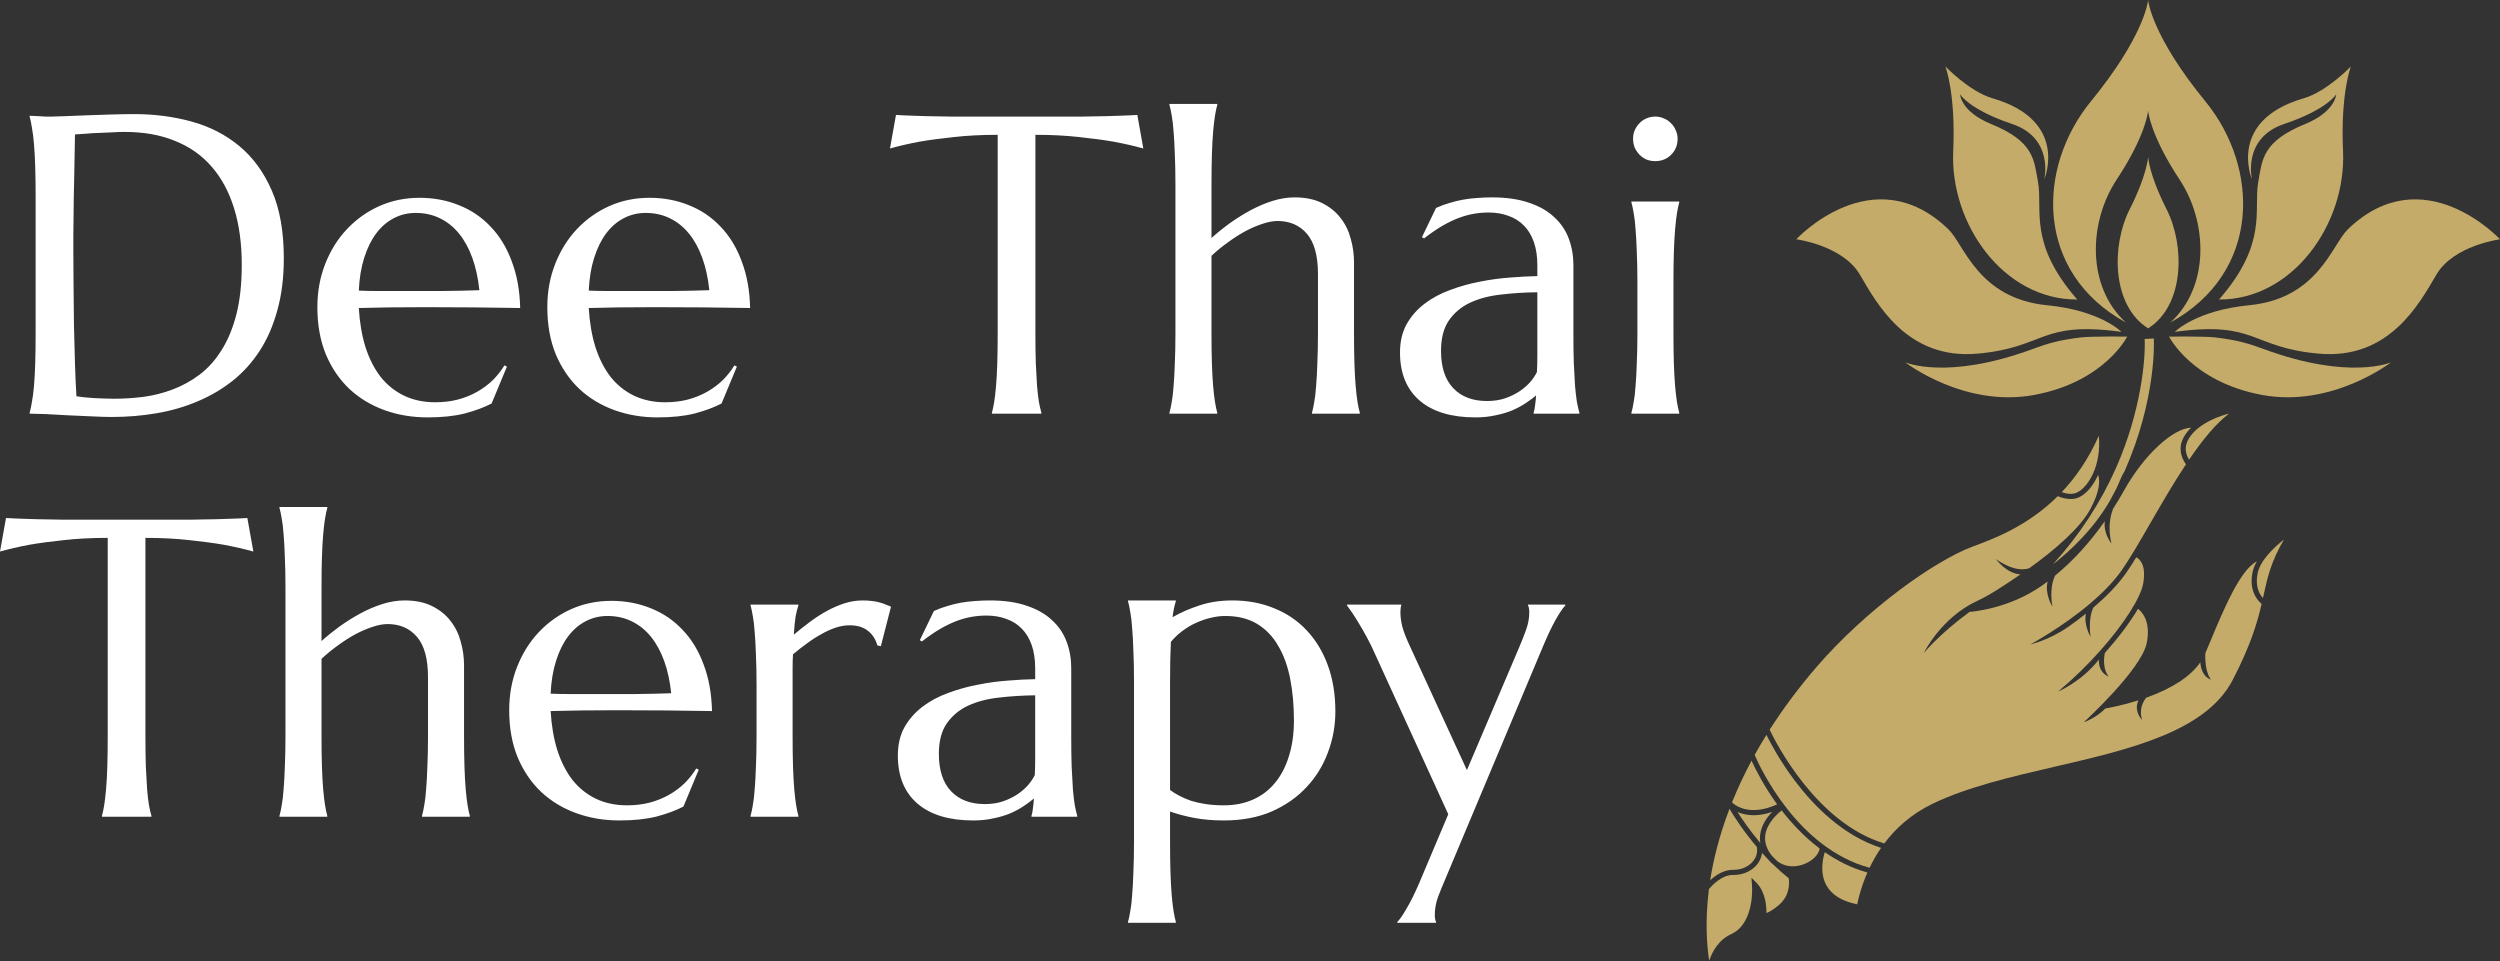 <svg width="2357" height="906" viewBox="0 0 2357 906" fill="none" xmlns="http://www.w3.org/2000/svg">
<rect x="0" y="0" width="2357" height="906" fill="#333333" stroke="none"/>
<path d="M2004.26 304.068C1966.9 269.925 1969.22 209.252 1995.61 169.308C2023.17 127.592 2025.13 105.178 2025.13 105.178L2025.25 104.242L2025.38 105.178C2025.38 105.178 2027.34 127.592 2054.9 169.308C2081.29 209.252 2083.61 269.925 2046.24 304.068C2131.7 257.06 2130.81 158.596 2079.13 95.447C2029.04 34.252 2025.47 1.371 2025.47 1.371L2025.25 0L2025.03 1.371C2025.03 1.371 2021.46 34.252 1971.38 95.447C1919.7 158.595 1918.81 257.06 2004.26 304.068Z" fill="url(#paint0_linear_202_103)"/>
<path d="M2042.52 197.038C2026.47 165.509 2025.33 148.566 2025.33 148.566L2025.25 147.859L2025.18 148.566C2025.18 148.566 2024.04 165.509 2007.99 197.038C1990.19 232.007 1991.19 287.999 2025.13 309.503C2025.13 309.556 2025.13 309.612 2025.13 309.666C2025.17 309.64 2025.21 309.611 2025.26 309.585C2025.3 309.611 2025.34 309.64 2025.38 309.666C2025.38 309.612 2025.38 309.556 2025.38 309.503C2059.32 287.999 2060.32 232.007 2042.52 197.038Z" fill="url(#paint1_linear_202_103)"/>
<path d="M2153.53 116.873C2194.09 103.253 2202.6 88.898 2202.6 88.898C2202.6 88.898 2201.95 105.207 2173.33 116.904C2132.93 133.414 2132.84 150.323 2129.04 171.826C2124.47 197.71 2138.48 229.323 2092.08 282.393C2161.55 282.716 2212.14 211.223 2209.02 142.456C2206.54 87.952 2216.39 62.648 2216.39 62.648C2216.39 62.648 2193.72 86.353 2172.01 92.642C2099.43 113.667 2123.16 169.037 2123.16 169.037C2123.16 169.037 2113.75 130.231 2153.53 116.873Z" fill="url(#paint2_linear_202_103)"/>
<path d="M2213.59 216.151C2198.51 230.703 2185.67 281.436 2120.47 287.783C2070.13 292.684 2050.4 312.889 2050.4 312.889C2127.78 302.274 2121.61 327.732 2186.33 333.432C2252.41 339.253 2280.86 286.511 2297.04 258.909C2313.22 231.307 2357 225.596 2357 225.596C2357 225.596 2284.65 147.608 2213.59 216.151Z" fill="url(#paint3_linear_202_103)"/>
<path d="M2134.05 329.025C2120.53 324.045 2109.55 320.536 2087.82 318.045C2078.6 316.988 2045.02 317.336 2045.02 317.336C2045.02 317.336 2066.17 359.927 2132.46 372.321C2198.76 384.716 2254.28 341.572 2254.28 341.572C2254.28 341.572 2215.36 358.976 2134.05 329.025Z" fill="url(#paint4_linear_202_103)"/>
<path d="M1841.49 142.457C1838.37 211.224 1888.96 282.717 1958.43 282.395C1912.03 229.324 1926.04 197.711 1921.47 171.827C1917.67 150.326 1917.57 133.415 1877.18 116.906C1848.56 105.209 1847.91 88.899 1847.91 88.899C1847.91 88.899 1856.42 103.255 1896.98 116.874C1936.76 130.232 1927.35 169.037 1927.35 169.037C1927.35 169.037 1951.08 113.668 1878.5 92.642C1856.79 86.352 1834.12 62.648 1834.12 62.648C1834.12 62.648 1843.96 87.953 1841.49 142.457Z" fill="url(#paint5_linear_202_103)"/>
<path d="M1753.47 258.909C1769.65 286.511 1798.09 339.252 1864.18 333.432C1928.9 327.732 1922.73 302.274 2000.11 312.888C2000.11 312.888 1980.38 292.684 1930.04 287.783C1864.83 281.435 1852 230.703 1836.92 216.15C1765.86 147.608 1693.51 225.597 1693.51 225.597C1693.51 225.597 1737.29 231.307 1753.47 258.909Z" fill="url(#paint6_linear_202_103)"/>
<path d="M2005.49 317.336C2005.49 317.336 1971.91 316.988 1962.69 318.045C1940.96 320.536 1929.98 324.044 1916.46 329.025C1835.15 358.974 1796.23 341.572 1796.23 341.572C1796.23 341.572 1851.75 384.716 1918.05 372.321C1984.35 359.925 2005.49 317.336 2005.49 317.336Z" fill="url(#paint7_linear_202_103)"/>
<path d="M1675.7 812.008C1682.3 816.942 1690.98 818.133 1699.8 815.096C1708.29 812.177 1714.78 805.896 1715.59 799.951C1700.81 788.834 1688.86 775.838 1679.76 764.07C1677.41 765.843 1665.75 775.216 1664.26 787.719C1663.49 794.174 1665.58 800.561 1670.44 806.738C1672.14 808.501 1673.89 810.261 1675.7 812.008Z" fill="url(#paint8_linear_202_103)"/>
<path d="M1675.49 758.344C1662.91 740.982 1654.99 725.162 1651.35 717.168C1644.04 730.833 1637.97 743.986 1632.93 756.51C1634.5 758.085 1648.33 770.744 1675.49 758.344Z" fill="url(#paint9_linear_202_103)"/>
<path d="M1692.52 736.545C1678.44 717.944 1669.2 700.566 1665.38 692.852C1661.41 699.25 1657.72 705.558 1654.29 711.767C1659.78 724.473 1694.92 799.814 1762.63 818.136C1765.57 812.003 1769.14 805.655 1773.49 799.36C1737.25 787.886 1709.54 759.039 1692.52 736.545Z" fill="url(#paint10_linear_202_103)"/>
<path d="M1670.88 765.43C1664.24 767.728 1658.4 768.611 1653.35 768.611C1647.03 768.611 1641.97 767.229 1638.14 765.552C1642.85 772.956 1650.11 783.495 1659.6 794.726C1659.19 792.207 1659.13 789.661 1659.44 787.093C1660.55 777.785 1666.21 770.226 1670.88 765.43Z" fill="url(#paint11_linear_202_103)"/>
<path d="M1652.33 812.509C1654.74 809.776 1657.39 805.163 1656.41 798.709L1656.49 798.697C1643.8 783.781 1634.9 769.84 1630.56 762.547C1620.76 788.174 1615.3 810.988 1612.36 829.916C1617.4 825.291 1625.21 819.887 1634.12 820.052C1641.22 820.222 1648.05 817.388 1652.33 812.509Z" fill="url(#paint12_linear_202_103)"/>
<path d="M1958.21 464.352C1968.54 459.457 1981.35 439.415 1978.79 410.797C1969.02 432.897 1956.83 450.251 1943.79 463.995C1947.48 465.316 1953.33 466.663 1958.21 464.352Z" fill="url(#paint13_linear_202_103)"/>
<path d="M2063.86 433.391C2076.23 415.18 2089.03 399.348 2101.59 389.914C2081.82 395.035 2066.28 405.421 2061.8 417.277C2059.29 423.934 2061.65 429.826 2063.86 433.391Z" fill="url(#paint14_linear_202_103)"/>
<path d="M2128.51 540.366C2125.88 552.928 2130.26 560.294 2133.51 563.828C2133.73 562.857 2133.94 561.896 2134.15 560.941C2137.83 544.311 2141.07 529.633 2153.29 508.668C2143.96 516.081 2131.05 528.231 2128.51 540.366Z" fill="url(#paint15_linear_202_103)"/>
<path d="M2123.75 539.375C2124.48 535.89 2125.93 532.448 2127.83 529.122C2112.04 537.451 2096.98 573.406 2084.59 603.014C2082.77 607.376 2080.97 611.667 2079.19 615.823C2078.39 634.397 2084.5 640.638 2084.56 640.699C2084.56 640.699 2075.56 638.791 2074.45 624.406C2065.39 637.534 2048.69 648.608 2024.57 657.392C2024.19 657.532 2023.81 657.665 2023.43 657.8C2015.4 667.819 2019.43 678.378 2019.62 678.836C2019.62 678.836 2011.2 670.644 2016.17 660.249C2001.58 664.89 1989.05 667.248 1984.94 667.959C1975.8 677.272 1964.58 680.93 1964.58 680.93C1965.13 680.436 2018.85 631.357 2023.94 606.204C2028.28 584.764 2018.32 575.897 2015.71 573.983C2008.17 586.837 1997.02 601.465 1984.42 615.689C1981.55 631.077 1987.88 637.532 1988.16 637.804C1988.16 637.804 1978.38 635.096 1978.82 621.869C1962.44 642.82 1940.42 651.972 1940.42 651.972C1954.97 639.826 1968.33 626.663 1979.82 613.778C1979.84 613.664 1980.09 613.482 1980.09 613.482C2002.94 587.798 2018.3 563.26 2020.61 550.147C2023.8 531.954 2016.75 526.72 2014.07 525.414C2010.65 531.001 2007.4 536.063 2004.4 540.339C1996.17 552.092 1984.97 563.169 1973.73 572.714C1968.35 582.937 1970.92 600.157 1970.95 600.335C1970.95 600.335 1964.34 589.075 1966.61 578.566C1960.81 583.172 1955.17 587.321 1950.1 590.869C1931.84 603.632 1914.27 607.527 1914.27 607.527C1914.68 607.306 1943.51 591.789 1969.93 569.553C1970 569.446 1970.05 569.335 1970.12 569.23L1970.24 569.3C1981.58 559.724 1992.46 548.914 2000.42 537.548C2008.01 526.72 2017.29 510.648 2027.12 493.634C2037.55 475.56 2049.02 455.699 2060.94 437.74C2057.99 433.676 2053.56 425.349 2057.26 415.555C2058.9 411.199 2061.84 407.033 2065.78 403.199C2048.38 403.96 2021.21 429.022 2002.55 462.428C1999.13 468.539 1995.59 474.418 1991.94 480.111L1992.07 480.158C1985.83 496.373 1990.74 512.259 1990.79 512.417C1990.79 512.417 1982.98 503.711 1984.39 491.383C1970.25 511.499 1954.59 528.676 1937.52 542.7C1931.49 555.276 1935.02 571.788 1935.06 571.955C1935.06 571.955 1927.58 560.351 1930.46 548.238C1929.14 549.24 1927.81 550.245 1926.47 551.21C1894.84 573.939 1859.36 576.722 1856.91 576.891C1829.13 597.136 1813.77 615.622 1813.77 615.622C1813.84 615.5 1830.04 582.187 1864.46 566.353C1876.14 560.982 1890.2 551.589 1904.85 541.563C1891.58 540.749 1881.71 527.061 1881.71 527.061C1881.88 527.195 1899.07 540.329 1912.92 535.817L1912.94 535.896C1937.4 518.387 1961.06 497.813 1970.65 480.177C1979.82 463.298 1980.03 452.925 1978.06 447.733C1973.7 457.719 1967.14 465.506 1960.29 468.752C1957.64 470.008 1954.85 470.472 1952.17 470.472C1947.24 470.472 1942.7 468.895 1940.09 467.775C1911.28 496.334 1879.13 508.184 1860.19 515.164C1824.32 528.377 1759.15 574.716 1712.15 629.389C1694.87 649.491 1680.46 669.118 1668.43 688.001C1673.64 698.978 1712.17 775.89 1776.5 795.193C1787.15 781.01 1801.91 767.42 1822.38 757.593C1855.2 741.839 1896.96 732.166 1937.35 722.811C2007.36 706.593 2079.76 689.823 2104.99 641.052C2122.19 607.794 2128.2 586.874 2132.27 569.33C2128.47 566.199 2120.05 557.03 2123.75 539.375Z" fill="url(#paint16_linear_202_103)"/>
<path d="M1721.81 834.487C1726.72 843.527 1736.36 849.572 1750.47 852.476C1750.62 852.498 1750.78 852.517 1750.94 852.538C1752.21 846.687 1753.94 840.249 1756.3 833.489C1757.5 830.018 1758.92 826.366 1760.57 822.606C1745.56 818.435 1732.18 811.59 1720.45 803.445C1718.98 807.959 1715.21 822.301 1721.81 834.487Z" fill="url(#paint17_linear_202_103)"/>
<path d="M1672.05 815.335C1670.73 814.281 1669.49 813.103 1668.33 811.794C1668.03 811.455 1667.75 811.113 1667.46 810.771C1665.28 808.537 1663.21 806.326 1661.26 804.164C1660.71 808.389 1658.94 812.366 1655.99 815.725C1650.76 821.667 1642.57 825.078 1634.01 824.92C1633.89 824.917 1633.77 824.915 1633.65 824.915C1623.21 824.915 1613.98 834.858 1611.2 838.163C1607.31 868.969 1609.35 892.539 1611.42 905.837C1614.23 897.388 1620.14 886.087 1632.34 880.601C1649.82 872.734 1652.76 847.649 1651.74 834.069L1651.25 827.535L1655.88 832.168C1664.62 840.907 1665.48 854.563 1665.37 860.763C1667.75 859.94 1671.86 857.883 1677.67 852.748C1687.94 843.672 1686.95 831.475 1686.41 827.983C1681.25 823.868 1676.45 819.594 1672.05 815.335Z" fill="url(#paint18_linear_202_103)"/>
<path d="M1989.19 472.142C1991.15 468.615 1993.04 465.049 1994.87 461.457C1996.28 458.542 1997.62 455.564 1998.86 452.518C2000.32 448.936 2001.77 446.108 2003.21 443.949C2003.21 443.935 2003.22 443.92 2003.22 443.906C2033.26 375.664 2030.75 321.399 2030.62 319.121L2021.98 319.582C2022.96 338.277 2018.61 387.679 1995.13 440.829C1980.45 474.044 1960.36 504.715 1935.32 532.258C1953.26 518.223 1974.15 498.11 1989.19 472.142Z" fill="url(#paint19_linear_202_103)"/>
<path d="M70.703 126.719C70.443 141.302 70.182 155.43 69.922 169.102C69.792 174.961 69.662 180.951 69.531 187.07C69.531 193.19 69.466 199.245 69.336 205.234C69.336 211.094 69.271 216.758 69.141 222.227C69.141 227.565 69.141 232.318 69.141 236.484C69.141 245.208 69.206 255.755 69.336 268.125C69.466 280.495 69.596 293.19 69.727 306.211C69.987 319.232 70.312 331.732 70.703 343.711C71.094 355.69 71.549 365.651 72.07 373.594C73.893 373.854 76.302 374.18 79.297 374.57C82.422 374.831 85.677 375.091 89.062 375.352C92.448 375.482 95.768 375.612 99.023 375.742C102.279 375.872 105.013 375.938 107.227 375.938C116.341 375.938 125.651 375.352 135.156 374.18C144.792 372.878 154.036 370.534 162.891 367.148C171.875 363.763 180.273 359.141 188.086 353.281C196.029 347.292 202.93 339.609 208.789 330.234C214.779 320.859 219.466 309.596 222.852 296.445C226.237 283.164 227.93 267.539 227.93 249.57C227.93 229.648 225.521 211.94 220.703 196.445C215.885 180.82 208.789 167.669 199.414 156.992C190.169 146.315 178.646 138.242 164.844 132.773C151.172 127.174 135.417 124.375 117.578 124.375C114.062 124.375 110.091 124.505 105.664 124.766C101.237 124.896 96.81 125.091 92.383 125.352C88.086 125.482 83.984 125.742 80.078 126.133C76.302 126.393 73.177 126.589 70.703 126.719ZM27.93 109.141C30.924 109.271 33.724 109.401 36.328 109.531C38.542 109.661 40.82 109.792 43.164 109.922C45.508 109.922 47.396 109.922 48.828 109.922C51.302 109.922 55.404 109.792 61.133 109.531C66.992 109.271 73.633 109.01 81.055 108.75C88.477 108.49 96.159 108.229 104.102 107.969C112.174 107.708 119.727 107.578 126.758 107.578C145.638 107.578 163.607 109.922 180.664 114.609C197.721 119.297 212.695 126.979 225.586 137.656C238.477 148.333 248.698 162.331 256.25 179.648C263.802 196.966 267.578 218.255 267.578 243.516C267.578 261.615 265.56 277.891 261.523 292.344C257.617 306.797 252.083 319.557 244.922 330.625C237.76 341.693 229.167 351.198 219.141 359.141C209.245 366.953 198.242 373.398 186.133 378.477C174.154 383.555 161.328 387.266 147.656 389.609C133.984 391.953 119.857 393.125 105.273 393.125C100.065 393.125 93.75 392.93 86.328 392.539C79.037 392.279 71.68 391.953 64.258 391.562C56.836 391.172 49.805 390.781 43.164 390.391C36.654 390.13 31.576 390 27.93 390V389.219C28.711 386.484 29.427 383.099 30.078 379.062C30.859 375.026 31.51 370.013 32.031 364.023C32.552 358.034 32.943 350.938 33.203 342.734C33.464 334.401 33.594 324.701 33.594 313.633V186.484C33.594 175.417 33.464 165.716 33.203 157.383C32.943 148.919 32.552 141.693 32.031 135.703C31.51 129.583 30.859 124.44 30.078 120.273C29.427 116.107 28.711 112.656 27.93 109.922V109.141ZM403.125 393.516C388.672 393.516 375.13 391.237 362.5 386.68C349.87 382.122 338.867 375.482 329.492 366.758C320.117 357.904 312.695 347.031 307.227 334.141C301.888 321.12 299.219 306.276 299.219 289.609C299.219 274.896 301.693 261.289 306.641 248.789C311.589 236.159 318.424 225.221 327.148 215.977C335.872 206.732 346.029 199.505 357.617 194.297C369.336 189.089 381.966 186.484 395.508 186.484C408.919 186.484 421.354 188.828 432.812 193.516C444.271 198.073 454.167 204.779 462.5 213.633C470.964 222.357 477.604 233.229 482.422 246.25C487.37 259.141 490.039 273.854 490.43 290.391C475.716 290.13 461.003 289.935 446.289 289.805C431.576 289.674 416.276 289.609 400.391 289.609C389.062 289.609 377.995 289.674 367.188 289.805C356.51 289.935 346.875 290.13 338.281 290.391C339.062 303.932 341.146 316.172 344.531 327.109C348.047 338.047 352.799 347.422 358.789 355.234C364.909 362.917 372.266 368.841 380.859 373.008C389.583 377.174 399.414 379.258 410.352 379.258C417.904 379.258 425 378.411 431.641 376.719C438.411 374.896 444.531 372.422 450 369.297C455.469 366.172 460.352 362.526 464.648 358.359C468.945 354.062 472.591 349.44 475.586 344.492L477.93 345.664L463.477 380.43C456.445 384.076 448.047 387.201 438.281 389.805C428.516 392.279 416.797 393.516 403.125 393.516ZM377.148 274.375C390.169 274.375 403.19 274.375 416.211 274.375C429.362 274.245 441.276 273.984 451.953 273.594C450.781 262.266 448.568 252.109 445.312 243.125C442.057 234.141 437.891 226.523 432.812 220.273C427.734 214.023 421.745 209.206 414.844 205.82C407.943 202.435 400.326 200.742 391.992 200.742C384.44 200.742 377.474 202.435 371.094 205.82C364.844 209.076 359.375 213.828 354.688 220.078C350 226.328 346.224 234.01 343.359 243.125C340.495 252.109 338.802 262.396 338.281 273.984C344.141 274.245 350.326 274.375 356.836 274.375C363.346 274.375 370.117 274.375 377.148 274.375ZM619.922 393.516C605.469 393.516 591.927 391.237 579.297 386.68C566.667 382.122 555.664 375.482 546.289 366.758C536.914 357.904 529.492 347.031 524.023 334.141C518.685 321.12 516.016 306.276 516.016 289.609C516.016 274.896 518.49 261.289 523.438 248.789C528.385 236.159 535.221 225.221 543.945 215.977C552.669 206.732 562.826 199.505 574.414 194.297C586.133 189.089 598.763 186.484 612.305 186.484C625.716 186.484 638.151 188.828 649.609 193.516C661.068 198.073 670.964 204.779 679.297 213.633C687.76 222.357 694.401 233.229 699.219 246.25C704.167 259.141 706.836 273.854 707.227 290.391C692.513 290.13 677.799 289.935 663.086 289.805C648.372 289.674 633.073 289.609 617.188 289.609C605.859 289.609 594.792 289.674 583.984 289.805C573.307 289.935 563.672 290.13 555.078 290.391C555.859 303.932 557.943 316.172 561.328 327.109C564.844 338.047 569.596 347.422 575.586 355.234C581.706 362.917 589.062 368.841 597.656 373.008C606.38 377.174 616.211 379.258 627.148 379.258C634.701 379.258 641.797 378.411 648.438 376.719C655.208 374.896 661.328 372.422 666.797 369.297C672.266 366.172 677.148 362.526 681.445 358.359C685.742 354.062 689.388 349.44 692.383 344.492L694.727 345.664L680.273 380.43C673.242 384.076 664.844 387.201 655.078 389.805C645.312 392.279 633.594 393.516 619.922 393.516ZM593.945 274.375C606.966 274.375 619.987 274.375 633.008 274.375C646.159 274.245 658.073 273.984 668.75 273.594C667.578 262.266 665.365 252.109 662.109 243.125C658.854 234.141 654.688 226.523 649.609 220.273C644.531 214.023 638.542 209.206 631.641 205.82C624.74 202.435 617.122 200.742 608.789 200.742C601.237 200.742 594.271 202.435 587.891 205.82C581.641 209.076 576.172 213.828 571.484 220.078C566.797 226.328 563.021 234.01 560.156 243.125C557.292 252.109 555.599 262.396 555.078 273.984C560.938 274.245 567.122 274.375 573.633 274.375C580.143 274.375 586.914 274.375 593.945 274.375ZM940.625 127.109C925.26 127.109 911.393 127.826 899.023 129.258C886.654 130.56 875.977 131.992 866.992 133.555C856.576 135.508 847.266 137.656 839.062 140L844.727 108.359C846.289 108.49 848.633 108.62 851.758 108.75C854.883 108.88 858.333 109.01 862.109 109.141C866.016 109.271 870.052 109.401 874.219 109.531C878.516 109.531 882.552 109.596 886.328 109.727C890.104 109.727 893.424 109.792 896.289 109.922C899.284 109.922 901.432 109.922 902.734 109.922H1014.26C1015.56 109.922 1017.64 109.922 1020.51 109.922C1023.5 109.792 1026.89 109.727 1030.66 109.727C1034.44 109.596 1038.41 109.531 1042.58 109.531C1046.88 109.401 1050.91 109.271 1054.69 109.141C1058.59 109.01 1062.11 108.88 1065.23 108.75C1068.36 108.62 1070.7 108.49 1072.27 108.359L1077.93 140C1069.6 137.656 1060.22 135.508 1049.8 133.555C1040.82 131.992 1030.14 130.56 1017.77 129.258C1005.4 127.826 991.536 127.109 976.172 127.109V313.633C976.172 324.701 976.302 334.401 976.562 342.734C976.953 350.938 977.344 358.034 977.734 364.023C978.255 370.013 978.841 375.026 979.492 379.062C980.273 383.099 981.055 386.484 981.836 389.219V390H935.156V389.219C935.938 386.484 936.654 383.099 937.305 379.062C937.956 375.026 938.542 370.013 939.062 364.023C939.583 358.034 939.974 350.938 940.234 342.734C940.495 334.401 940.625 324.701 940.625 313.633V127.109ZM1242.58 258.359C1242.58 241.172 1239.13 228.542 1232.23 220.469C1225.33 212.396 1216.08 208.359 1204.49 208.359C1200.2 208.359 1195.38 209.271 1190.04 211.094C1184.83 212.786 1179.43 215.13 1173.83 218.125C1168.36 221.12 1162.89 224.635 1157.42 228.672C1151.95 232.578 1146.88 236.745 1142.19 241.172V313.633C1142.19 324.701 1142.32 334.401 1142.58 342.734C1142.84 350.938 1143.23 358.034 1143.75 364.023C1144.27 370.013 1144.86 375.026 1145.51 379.062C1146.16 383.099 1146.88 386.484 1147.66 389.219V390H1102.54V389.219C1103.32 386.484 1104.04 383.099 1104.69 379.062C1105.47 375.026 1106.05 370.013 1106.45 364.023C1106.97 358.034 1107.36 350.938 1107.62 342.734C1108.01 334.401 1108.2 324.701 1108.2 313.633V174.375C1108.2 163.307 1108.01 153.672 1107.62 145.469C1107.36 137.135 1106.97 129.974 1106.45 123.984C1106.05 117.995 1105.47 112.982 1104.69 108.945C1104.04 104.909 1103.32 101.523 1102.54 98.789V98.008H1147.66V98.789C1146.88 101.523 1146.16 104.909 1145.51 108.945C1144.86 112.982 1144.27 117.995 1143.75 123.984C1143.23 129.974 1142.84 137.135 1142.58 145.469C1142.32 153.672 1142.19 163.307 1142.19 174.375V224.375C1147.4 219.688 1153.12 215.065 1159.38 210.508C1165.76 205.951 1172.33 201.849 1179.1 198.203C1185.87 194.557 1192.77 191.628 1199.8 189.414C1206.84 187.201 1213.74 186.094 1220.51 186.094C1230.66 186.094 1239.26 187.852 1246.29 191.367C1253.45 194.883 1259.24 199.505 1263.67 205.234C1268.23 210.964 1271.48 217.539 1273.44 224.961C1275.52 232.253 1276.56 239.674 1276.56 247.227V313.633C1276.56 324.701 1276.69 334.401 1276.95 342.734C1277.21 350.938 1277.6 358.034 1278.12 364.023C1278.65 370.013 1279.23 375.026 1279.88 379.062C1280.53 383.099 1281.25 386.484 1282.03 389.219V390H1236.91V389.219C1237.7 386.484 1238.41 383.099 1239.06 379.062C1239.84 375.026 1240.43 370.013 1240.82 364.023C1241.34 358.034 1241.73 350.938 1241.99 342.734C1242.38 334.401 1242.58 324.701 1242.58 313.633V258.359ZM1319.92 332.383C1319.92 322.096 1322.01 313.177 1326.17 305.625C1330.47 298.073 1336.13 291.628 1343.16 286.289C1350.2 280.951 1358.2 276.654 1367.19 273.398C1376.17 270.013 1385.48 267.409 1395.12 265.586C1404.75 263.633 1414.26 262.331 1423.63 261.68C1433.01 260.898 1441.6 260.443 1449.41 260.312V250.352C1449.41 241.758 1448.31 234.336 1446.09 228.086C1443.88 221.836 1440.76 216.693 1436.72 212.656C1432.68 208.49 1427.8 205.43 1422.07 203.477C1416.47 201.393 1410.29 200.352 1403.52 200.352C1398.83 200.352 1394.21 200.742 1389.65 201.523C1385.09 202.305 1380.34 203.607 1375.39 205.43C1370.57 207.253 1365.43 209.727 1359.96 212.852C1354.62 215.977 1348.83 219.948 1342.58 224.766L1340.62 223.594L1353.91 196.055C1358.2 194.102 1362.43 192.539 1366.6 191.367C1370.77 190.065 1375 189.023 1379.3 188.242C1383.59 187.461 1387.96 186.94 1392.38 186.68C1396.94 186.289 1401.69 186.094 1406.64 186.094C1420.31 186.094 1431.97 187.786 1441.6 191.172C1451.37 194.427 1459.31 198.984 1465.43 204.844C1471.68 210.573 1476.24 217.344 1479.1 225.156C1481.97 232.839 1483.4 241.107 1483.4 249.961V313.633C1483.4 324.701 1483.53 334.401 1483.79 342.734C1484.18 350.938 1484.57 358.034 1484.96 364.023C1485.48 370.013 1486.07 375.026 1486.72 379.062C1487.5 383.099 1488.28 386.484 1489.06 389.219V390H1445.9V389.219C1446.55 387.135 1447.01 384.792 1447.27 382.188C1447.66 379.583 1447.98 376.458 1448.24 372.812C1445.51 375.156 1442.25 377.565 1438.48 380.039C1434.83 382.513 1430.6 384.792 1425.78 386.875C1421.09 388.828 1415.82 390.391 1409.96 391.562C1404.23 392.865 1397.92 393.516 1391.02 393.516C1368.36 393.516 1350.85 388.242 1338.48 377.695C1326.11 367.018 1319.92 351.914 1319.92 332.383ZM1449.41 275.547C1437.57 275.677 1426.17 276.393 1415.23 277.695C1404.3 278.867 1394.6 281.406 1386.13 285.312C1377.8 289.219 1371.09 294.818 1366.02 302.109C1361.07 309.271 1358.59 318.841 1358.59 330.82C1358.59 346.185 1362.43 357.904 1370.12 365.977C1377.8 374.049 1388.41 378.086 1401.95 378.086C1408.2 378.086 1413.87 377.24 1418.95 375.547C1424.15 373.724 1428.71 371.51 1432.62 368.906C1436.65 366.172 1440.04 363.242 1442.77 360.117C1445.51 356.862 1447.59 353.737 1449.02 350.742C1449.28 345.794 1449.41 340.326 1449.41 334.336C1449.41 328.216 1449.41 321.315 1449.41 313.633V275.547ZM1543.75 266.367C1543.75 255.299 1543.55 245.664 1543.16 237.461C1542.9 229.128 1542.51 221.966 1541.99 215.977C1541.6 209.987 1541.02 204.974 1540.23 200.938C1539.58 196.901 1538.87 193.516 1538.09 190.781V190H1583.2V190.781C1582.42 193.516 1581.71 196.901 1581.05 200.938C1580.4 204.974 1579.82 209.987 1579.3 215.977C1578.78 221.966 1578.39 229.128 1578.12 237.461C1577.86 245.664 1577.73 255.299 1577.73 266.367V313.633C1577.73 324.701 1577.86 334.401 1578.12 342.734C1578.39 350.938 1578.78 358.034 1579.3 364.023C1579.82 370.013 1580.4 375.026 1581.05 379.062C1581.71 383.099 1582.42 386.484 1583.2 389.219V390H1538.09V389.219C1538.87 386.484 1539.58 383.099 1540.23 379.062C1541.02 375.026 1541.6 370.013 1541.99 364.023C1542.51 358.034 1542.9 350.938 1543.16 342.734C1543.55 334.401 1543.75 324.701 1543.75 313.633V266.367ZM1539.65 130.82C1539.65 127.956 1540.17 125.286 1541.21 122.812C1542.38 120.208 1543.88 117.995 1545.7 116.172C1547.53 114.219 1549.67 112.721 1552.15 111.68C1554.75 110.508 1557.55 109.922 1560.55 109.922C1563.54 109.922 1566.28 110.508 1568.75 111.68C1571.35 112.721 1573.57 114.219 1575.39 116.172C1577.34 117.995 1578.84 120.208 1579.88 122.812C1581.05 125.286 1581.64 127.956 1581.64 130.82C1581.64 136.81 1579.62 141.823 1575.59 145.859C1571.55 149.896 1566.54 151.914 1560.55 151.914C1557.55 151.914 1554.75 151.393 1552.15 150.352C1549.67 149.18 1547.53 147.682 1545.7 145.859C1543.88 143.906 1542.38 141.693 1541.21 139.219C1540.17 136.615 1539.65 133.815 1539.65 130.82Z" fill="white"/>
<path d="M101.562 507.109C86.198 507.109 72.331 507.826 59.961 509.258C47.591 510.56 36.914 511.992 27.93 513.555C17.513 515.508 8.203 517.656 0 520L5.664 488.359C7.227 488.49 9.57 488.62 12.695 488.75C15.82 488.88 19.271 489.01 23.047 489.141C26.953 489.271 30.99 489.401 35.156 489.531C39.453 489.531 43.49 489.596 47.266 489.727C51.042 489.727 54.362 489.792 57.227 489.922C60.221 489.922 62.37 489.922 63.672 489.922H175.195C176.497 489.922 178.581 489.922 181.445 489.922C184.44 489.792 187.826 489.727 191.602 489.727C195.378 489.596 199.349 489.531 203.516 489.531C207.812 489.401 211.849 489.271 215.625 489.141C219.531 489.01 223.047 488.88 226.172 488.75C229.297 488.62 231.641 488.49 233.203 488.359L238.867 520C230.534 517.656 221.159 515.508 210.742 513.555C201.758 511.992 191.081 510.56 178.711 509.258C166.341 507.826 152.474 507.109 137.109 507.109V693.633C137.109 704.701 137.24 714.401 137.5 722.734C137.891 730.938 138.281 738.034 138.672 744.023C139.193 750.013 139.779 755.026 140.43 759.062C141.211 763.099 141.992 766.484 142.773 769.219V770H96.094V769.219C96.875 766.484 97.591 763.099 98.242 759.062C98.893 755.026 99.479 750.013 100 744.023C100.521 738.034 100.911 730.938 101.172 722.734C101.432 714.401 101.562 704.701 101.562 693.633V507.109ZM403.516 638.359C403.516 621.172 400.065 608.542 393.164 600.469C386.263 592.396 377.018 588.359 365.43 588.359C361.133 588.359 356.315 589.271 350.977 591.094C345.768 592.786 340.365 595.13 334.766 598.125C329.297 601.12 323.828 604.635 318.359 608.672C312.891 612.578 307.812 616.745 303.125 621.172V693.633C303.125 704.701 303.255 714.401 303.516 722.734C303.776 730.938 304.167 738.034 304.688 744.023C305.208 750.013 305.794 755.026 306.445 759.062C307.096 763.099 307.812 766.484 308.594 769.219V770H263.477V769.219C264.258 766.484 264.974 763.099 265.625 759.062C266.406 755.026 266.992 750.013 267.383 744.023C267.904 738.034 268.294 730.938 268.555 722.734C268.945 714.401 269.141 704.701 269.141 693.633V554.375C269.141 543.307 268.945 533.672 268.555 525.469C268.294 517.135 267.904 509.974 267.383 503.984C266.992 497.995 266.406 492.982 265.625 488.945C264.974 484.909 264.258 481.523 263.477 478.789V478.008H308.594V478.789C307.812 481.523 307.096 484.909 306.445 488.945C305.794 492.982 305.208 497.995 304.688 503.984C304.167 509.974 303.776 517.135 303.516 525.469C303.255 533.672 303.125 543.307 303.125 554.375V604.375C308.333 599.688 314.062 595.065 320.312 590.508C326.693 585.951 333.268 581.849 340.039 578.203C346.81 574.557 353.711 571.628 360.742 569.414C367.773 567.201 374.674 566.094 381.445 566.094C391.602 566.094 400.195 567.852 407.227 571.367C414.388 574.883 420.182 579.505 424.609 585.234C429.167 590.964 432.422 597.539 434.375 604.961C436.458 612.253 437.5 619.674 437.5 627.227V693.633C437.5 704.701 437.63 714.401 437.891 722.734C438.151 730.938 438.542 738.034 439.062 744.023C439.583 750.013 440.169 755.026 440.82 759.062C441.471 763.099 442.188 766.484 442.969 769.219V770H397.852V769.219C398.633 766.484 399.349 763.099 400 759.062C400.781 755.026 401.367 750.013 401.758 744.023C402.279 738.034 402.669 730.938 402.93 722.734C403.32 714.401 403.516 704.701 403.516 693.633V638.359ZM583.984 773.516C569.531 773.516 555.99 771.237 543.359 766.68C530.729 762.122 519.727 755.482 510.352 746.758C500.977 737.904 493.555 727.031 488.086 714.141C482.747 701.12 480.078 686.276 480.078 669.609C480.078 654.896 482.552 641.289 487.5 628.789C492.448 616.159 499.284 605.221 508.008 595.977C516.732 586.732 526.888 579.505 538.477 574.297C550.195 569.089 562.826 566.484 576.367 566.484C589.779 566.484 602.214 568.828 613.672 573.516C625.13 578.073 635.026 584.779 643.359 593.633C651.823 602.357 658.464 613.229 663.281 626.25C668.229 639.141 670.898 653.854 671.289 670.391C656.576 670.13 641.862 669.935 627.148 669.805C612.435 669.674 597.135 669.609 581.25 669.609C569.922 669.609 558.854 669.674 548.047 669.805C537.37 669.935 527.734 670.13 519.141 670.391C519.922 683.932 522.005 696.172 525.391 707.109C528.906 718.047 533.659 727.422 539.648 735.234C545.768 742.917 553.125 748.841 561.719 753.008C570.443 757.174 580.273 759.258 591.211 759.258C598.763 759.258 605.859 758.411 612.5 756.719C619.271 754.896 625.391 752.422 630.859 749.297C636.328 746.172 641.211 742.526 645.508 738.359C649.805 734.062 653.451 729.44 656.445 724.492L658.789 725.664L644.336 760.43C637.305 764.076 628.906 767.201 619.141 769.805C609.375 772.279 597.656 773.516 583.984 773.516ZM558.008 654.375C571.029 654.375 584.049 654.375 597.07 654.375C610.221 654.245 622.135 653.984 632.812 653.594C631.641 642.266 629.427 632.109 626.172 623.125C622.917 614.141 618.75 606.523 613.672 600.273C608.594 594.023 602.604 589.206 595.703 585.82C588.802 582.435 581.185 580.742 572.852 580.742C565.299 580.742 558.333 582.435 551.953 585.82C545.703 589.076 540.234 593.828 535.547 600.078C530.859 606.328 527.083 614.01 524.219 623.125C521.354 632.109 519.661 642.396 519.141 653.984C525 654.245 531.185 654.375 537.695 654.375C544.206 654.375 550.977 654.375 558.008 654.375ZM713.281 646.367C713.281 635.299 713.086 625.664 712.695 617.461C712.435 609.128 712.044 601.966 711.523 595.977C711.133 589.987 710.547 584.974 709.766 580.938C709.115 576.901 708.398 573.516 707.617 570.781V570H752.734V570.781C751.693 573.776 750.781 577.422 750 581.719C749.349 586.016 748.828 591.549 748.438 598.32C753.255 594.284 758.268 590.312 763.477 586.406C768.685 582.5 774.023 579.049 779.492 576.055C784.961 573.06 790.495 570.651 796.094 568.828C801.823 567.005 807.552 566.094 813.281 566.094C816.797 566.094 819.857 566.289 822.461 566.68C825.065 566.94 827.409 567.396 829.492 568.047C831.576 568.568 833.464 569.219 835.156 570C836.849 570.651 838.477 571.302 840.039 571.953L830.469 609.258L827.148 608.477C825.586 602.747 822.656 598.19 818.359 594.805C814.062 591.289 808.203 589.531 800.781 589.531C796.745 589.531 792.513 590.247 788.086 591.68C783.659 593.112 779.167 595.13 774.609 597.734C770.052 600.208 765.495 603.138 760.938 606.523C756.38 609.779 751.953 613.229 747.656 616.875C747.396 620.651 747.266 624.753 747.266 629.18C747.266 633.607 747.266 638.294 747.266 643.242V693.633C747.266 704.701 747.396 714.401 747.656 722.734C747.917 730.938 748.307 738.034 748.828 744.023C749.349 750.013 749.935 755.026 750.586 759.062C751.237 763.099 751.953 766.484 752.734 769.219V770H707.617V769.219C708.398 766.484 709.115 763.099 709.766 759.062C710.547 755.026 711.133 750.013 711.523 744.023C712.044 738.034 712.435 730.938 712.695 722.734C713.086 714.401 713.281 704.701 713.281 693.633V646.367ZM846.484 712.383C846.484 702.096 848.568 693.177 852.734 685.625C857.031 678.073 862.695 671.628 869.727 666.289C876.758 660.951 884.766 656.654 893.75 653.398C902.734 650.013 912.044 647.409 921.68 645.586C931.315 643.633 940.82 642.331 950.195 641.68C959.57 640.898 968.164 640.443 975.977 640.312V630.352C975.977 621.758 974.87 614.336 972.656 608.086C970.443 601.836 967.318 596.693 963.281 592.656C959.245 588.49 954.362 585.43 948.633 583.477C943.034 581.393 936.849 580.352 930.078 580.352C925.391 580.352 920.768 580.742 916.211 581.523C911.654 582.305 906.901 583.607 901.953 585.43C897.135 587.253 891.992 589.727 886.523 592.852C881.185 595.977 875.391 599.948 869.141 604.766L867.188 603.594L880.469 576.055C884.766 574.102 888.997 572.539 893.164 571.367C897.331 570.065 901.562 569.023 905.859 568.242C910.156 567.461 914.518 566.94 918.945 566.68C923.503 566.289 928.255 566.094 933.203 566.094C946.875 566.094 958.529 567.786 968.164 571.172C977.93 574.427 985.872 578.984 991.992 584.844C998.242 590.573 1002.8 597.344 1005.66 605.156C1008.53 612.839 1009.96 621.107 1009.96 629.961V693.633C1009.96 704.701 1010.09 714.401 1010.35 722.734C1010.74 730.938 1011.13 738.034 1011.52 744.023C1012.04 750.013 1012.63 755.026 1013.28 759.062C1014.06 763.099 1014.84 766.484 1015.62 769.219V770H972.461V769.219C973.112 767.135 973.568 764.792 973.828 762.188C974.219 759.583 974.544 756.458 974.805 752.812C972.07 755.156 968.815 757.565 965.039 760.039C961.393 762.513 957.161 764.792 952.344 766.875C947.656 768.828 942.383 770.391 936.523 771.562C930.794 772.865 924.479 773.516 917.578 773.516C894.922 773.516 877.409 768.242 865.039 757.695C852.669 747.018 846.484 731.914 846.484 712.383ZM975.977 655.547C964.128 655.677 952.734 656.393 941.797 657.695C930.859 658.867 921.159 661.406 912.695 665.312C904.362 669.219 897.656 674.818 892.578 682.109C887.63 689.271 885.156 698.841 885.156 710.82C885.156 726.185 888.997 737.904 896.68 745.977C904.362 754.049 914.974 758.086 928.516 758.086C934.766 758.086 940.43 757.24 945.508 755.547C950.716 753.724 955.273 751.51 959.18 748.906C963.216 746.172 966.602 743.242 969.336 740.117C972.07 736.862 974.154 733.737 975.586 730.742C975.846 725.794 975.977 720.326 975.977 714.336C975.977 708.216 975.977 701.315 975.977 693.633V655.547ZM1069.14 642.461C1069.14 631.393 1068.95 621.758 1068.55 613.555C1068.29 605.221 1067.9 598.06 1067.38 592.07C1066.99 586.081 1066.41 581.068 1065.62 577.031C1064.97 572.995 1064.26 569.609 1063.48 566.875V566.094H1108.59V566.875C1107.94 568.828 1107.36 571.042 1106.84 573.516C1106.32 575.99 1105.86 578.789 1105.47 581.914C1113.15 577.487 1121.61 573.776 1130.86 570.781C1140.23 567.656 1150.59 566.094 1161.91 566.094C1176.37 566.094 1189.52 568.568 1201.37 573.516C1213.35 578.333 1223.57 585.299 1232.03 594.414C1240.62 603.529 1247.27 614.531 1251.95 627.422C1256.64 640.312 1258.98 654.766 1258.98 670.781C1258.98 684.193 1256.64 697.083 1251.95 709.453C1247.4 721.823 1240.62 732.76 1231.64 742.266C1222.79 751.771 1211.85 759.388 1198.83 765.117C1185.81 770.716 1170.83 773.516 1153.91 773.516C1143.75 773.516 1134.51 772.734 1126.17 771.172C1117.84 769.609 1110.16 767.591 1103.12 765.117V793.633C1103.12 804.701 1103.26 814.336 1103.52 822.539C1103.78 830.872 1104.17 838.034 1104.69 844.023C1105.21 850.013 1105.79 855.026 1106.45 859.062C1107.1 863.099 1107.81 866.484 1108.59 869.219V870H1063.48V869.219C1064.26 866.484 1064.97 863.099 1065.62 859.062C1066.41 855.026 1066.99 850.013 1067.38 844.023C1067.9 838.034 1068.29 830.872 1068.55 822.539C1068.95 814.336 1069.14 804.701 1069.14 793.633V642.461ZM1155.08 580.742C1150.65 580.742 1146.09 581.328 1141.41 582.5C1136.85 583.542 1132.29 585.104 1127.73 587.188C1123.31 589.141 1119.01 591.68 1114.84 594.805C1110.81 597.799 1107.16 601.25 1103.91 605.156C1103.65 610.104 1103.45 615.703 1103.32 621.953C1103.19 628.203 1103.12 635.039 1103.12 642.461V744.805C1105.73 746.758 1108.66 748.581 1111.91 750.273C1115.17 751.966 1118.82 753.529 1122.85 754.961C1127.02 756.263 1131.64 757.305 1136.72 758.086C1141.93 758.867 1147.66 759.258 1153.91 759.258C1164.06 759.258 1173.24 757.435 1181.45 753.789C1189.65 750.143 1196.55 744.87 1202.15 737.969C1207.88 731.068 1212.24 722.669 1215.23 712.773C1218.36 702.878 1219.92 691.68 1219.92 679.18C1219.92 665.117 1218.75 652.096 1216.41 640.117C1214.06 628.008 1210.29 617.591 1205.08 608.867C1200 600.013 1193.36 593.112 1185.16 588.164C1176.95 583.216 1166.93 580.742 1155.08 580.742ZM1365.43 767.656L1296.68 617.266C1294.21 611.536 1291.54 606.068 1288.67 600.859C1285.81 595.521 1283.07 590.768 1280.47 586.602C1277.99 582.435 1275.78 578.984 1273.83 576.25C1271.88 573.385 1270.57 571.562 1269.92 570.781V570H1321.09V570.781C1320.83 571.432 1320.64 572.409 1320.51 573.711C1320.38 575.013 1320.31 576.185 1320.31 577.227C1320.31 581.263 1320.9 585.755 1322.07 590.703C1323.37 595.521 1325.72 601.576 1329.1 608.867L1383.01 726.055L1432.23 610.43C1434.31 605.612 1436.39 600.339 1438.48 594.609C1440.69 588.88 1441.8 583.086 1441.8 577.227C1441.8 575.534 1441.67 574.167 1441.41 573.125C1441.15 571.953 1440.89 571.172 1440.62 570.781V570H1475.78V570.781C1473.44 573.255 1470.44 577.682 1466.8 584.062C1463.28 590.312 1459.51 598.19 1455.47 607.695L1362.3 829.57C1360.22 834.388 1358.07 839.661 1355.86 845.391C1353.78 851.12 1352.73 856.914 1352.73 862.773C1352.73 864.466 1352.86 865.833 1353.12 866.875C1353.39 868.047 1353.65 868.828 1353.91 869.219V870H1317.38V869.219C1319.86 866.745 1322.85 862.383 1326.37 856.133C1330.01 850.013 1333.85 842.266 1337.89 832.891L1365.43 767.656Z" fill="white"/>
<defs>
<linearGradient id="paint0_linear_202_103" x1="2205.22" y1="-172.857" x2="1725.77" y2="794.101" gradientUnits="userSpaceOnUse">
<stop offset="1" stop-color="#C4AB69"/>
</linearGradient>
<linearGradient id="paint1_linear_202_103" x1="2224.14" y1="-163.487" x2="1744.69" y2="803.473" gradientUnits="userSpaceOnUse">
<stop stop-color="#C4AB69"/>
</linearGradient>
<linearGradient id="paint2_linear_202_103" x1="2304.56" y1="-123.596" x2="1825.11" y2="843.362" gradientUnits="userSpaceOnUse">
<stop stop-color="#C4AB69"/>
</linearGradient>
<linearGradient id="paint3_linear_202_103" x1="2379.95" y1="-86.222" x2="1900.5" y2="880.737" gradientUnits="userSpaceOnUse">
<stop stop-color="#C4AB69"/>
</linearGradient>
<linearGradient id="paint4_linear_202_103" x1="2360.53" y1="-95.855" x2="1881.08" y2="871.099" gradientUnits="userSpaceOnUse">
<stop stop-color="#C4AB69"/>
</linearGradient>
<linearGradient id="paint5_linear_202_103" x1="2094.69" y1="-227.653" x2="1615.24" y2="739.306" gradientUnits="userSpaceOnUse">
<stop offset="1" stop-color="#C4AB69"/>
</linearGradient>
<linearGradient id="paint6_linear_202_103" x1="2093.49" y1="-228.259" x2="1614.04" y2="738.7" gradientUnits="userSpaceOnUse">
<stop offset="1" stop-color="#C4AB69"/>
</linearGradient>
<linearGradient id="paint7_linear_202_103" x1="2160.84" y1="-194.869" x2="1681.39" y2="772.089" gradientUnits="userSpaceOnUse">
<stop offset="1" stop-color="#C4AB69"/>
</linearGradient>
<linearGradient id="paint8_linear_202_103" x1="2175.95" y1="-187.356" x2="1696.5" y2="779.601" gradientUnits="userSpaceOnUse">
<stop offset="1" stop-color="#C4AB69"/>
</linearGradient>
<linearGradient id="paint9_linear_202_103" x1="2132.66" y1="-208.837" x2="1653.21" y2="758.122" gradientUnits="userSpaceOnUse">
<stop stop-color="#C4AB69"/>
</linearGradient>
<linearGradient id="paint10_linear_202_103" x1="2180.35" y1="-185.194" x2="1700.9" y2="781.767" gradientUnits="userSpaceOnUse">
<stop stop-color="#C4AB69"/>
</linearGradient>
<linearGradient id="paint11_linear_202_103" x1="2137.94" y1="-206.225" x2="1658.49" y2="760.735" gradientUnits="userSpaceOnUse">
<stop offset="1" stop-color="#C4AB69"/>
</linearGradient>
<linearGradient id="paint12_linear_202_103" x1="2135.2" y1="-207.579" x2="1655.75" y2="759.377" gradientUnits="userSpaceOnUse">
<stop offset="1" stop-color="#C4AB69"/>
</linearGradient>
<linearGradient id="paint13_linear_202_103" x1="2257.22" y1="-147.077" x2="1777.78" y2="819.88" gradientUnits="userSpaceOnUse">
<stop offset="1" stop-color="#C4AB69"/>
</linearGradient>
<linearGradient id="paint14_linear_202_103" x1="2335.44" y1="-108.283" x2="1856" y2="858.673" gradientUnits="userSpaceOnUse">
<stop offset="1" stop-color="#C4AB69"/>
</linearGradient>
<linearGradient id="paint15_linear_202_103" x1="2433.8" y1="-59.523" x2="1954.35" y2="907.436" gradientUnits="userSpaceOnUse">
<stop offset="1" stop-color="#C4AB69"/>
</linearGradient>
<linearGradient id="paint16_linear_202_103" x1="2282.86" y1="-134.36" x2="1803.41" y2="832.599" gradientUnits="userSpaceOnUse">
<stop stop-color="#C4AB69"/>
<stop stop-color="#C4AB69"/>
<stop stop-color="#C4AB69"/>
<stop stop-color="#C4AB69"/>
<stop stop-color="#C4AB69"/>
<stop offset="0" stop-color="#C4AB69"/>
</linearGradient>
<linearGradient id="paint17_linear_202_103" x1="2226.67" y1="-162.224" x2="1747.22" y2="804.736" gradientUnits="userSpaceOnUse">
<stop offset="1" stop-color="#C4AB69"/>
</linearGradient>
<linearGradient id="paint18_linear_202_103" x1="2161.27" y1="-194.65" x2="1681.82" y2="772.309" gradientUnits="userSpaceOnUse">
<stop stop-color="#C4AB69"/>
</linearGradient>
<linearGradient id="paint19_linear_202_103" x1="2271.48" y1="-140" x2="1792.03" y2="826.959" gradientUnits="userSpaceOnUse">
<stop stop-color="#C4AB69"/>
</linearGradient>
</defs>
</svg>
